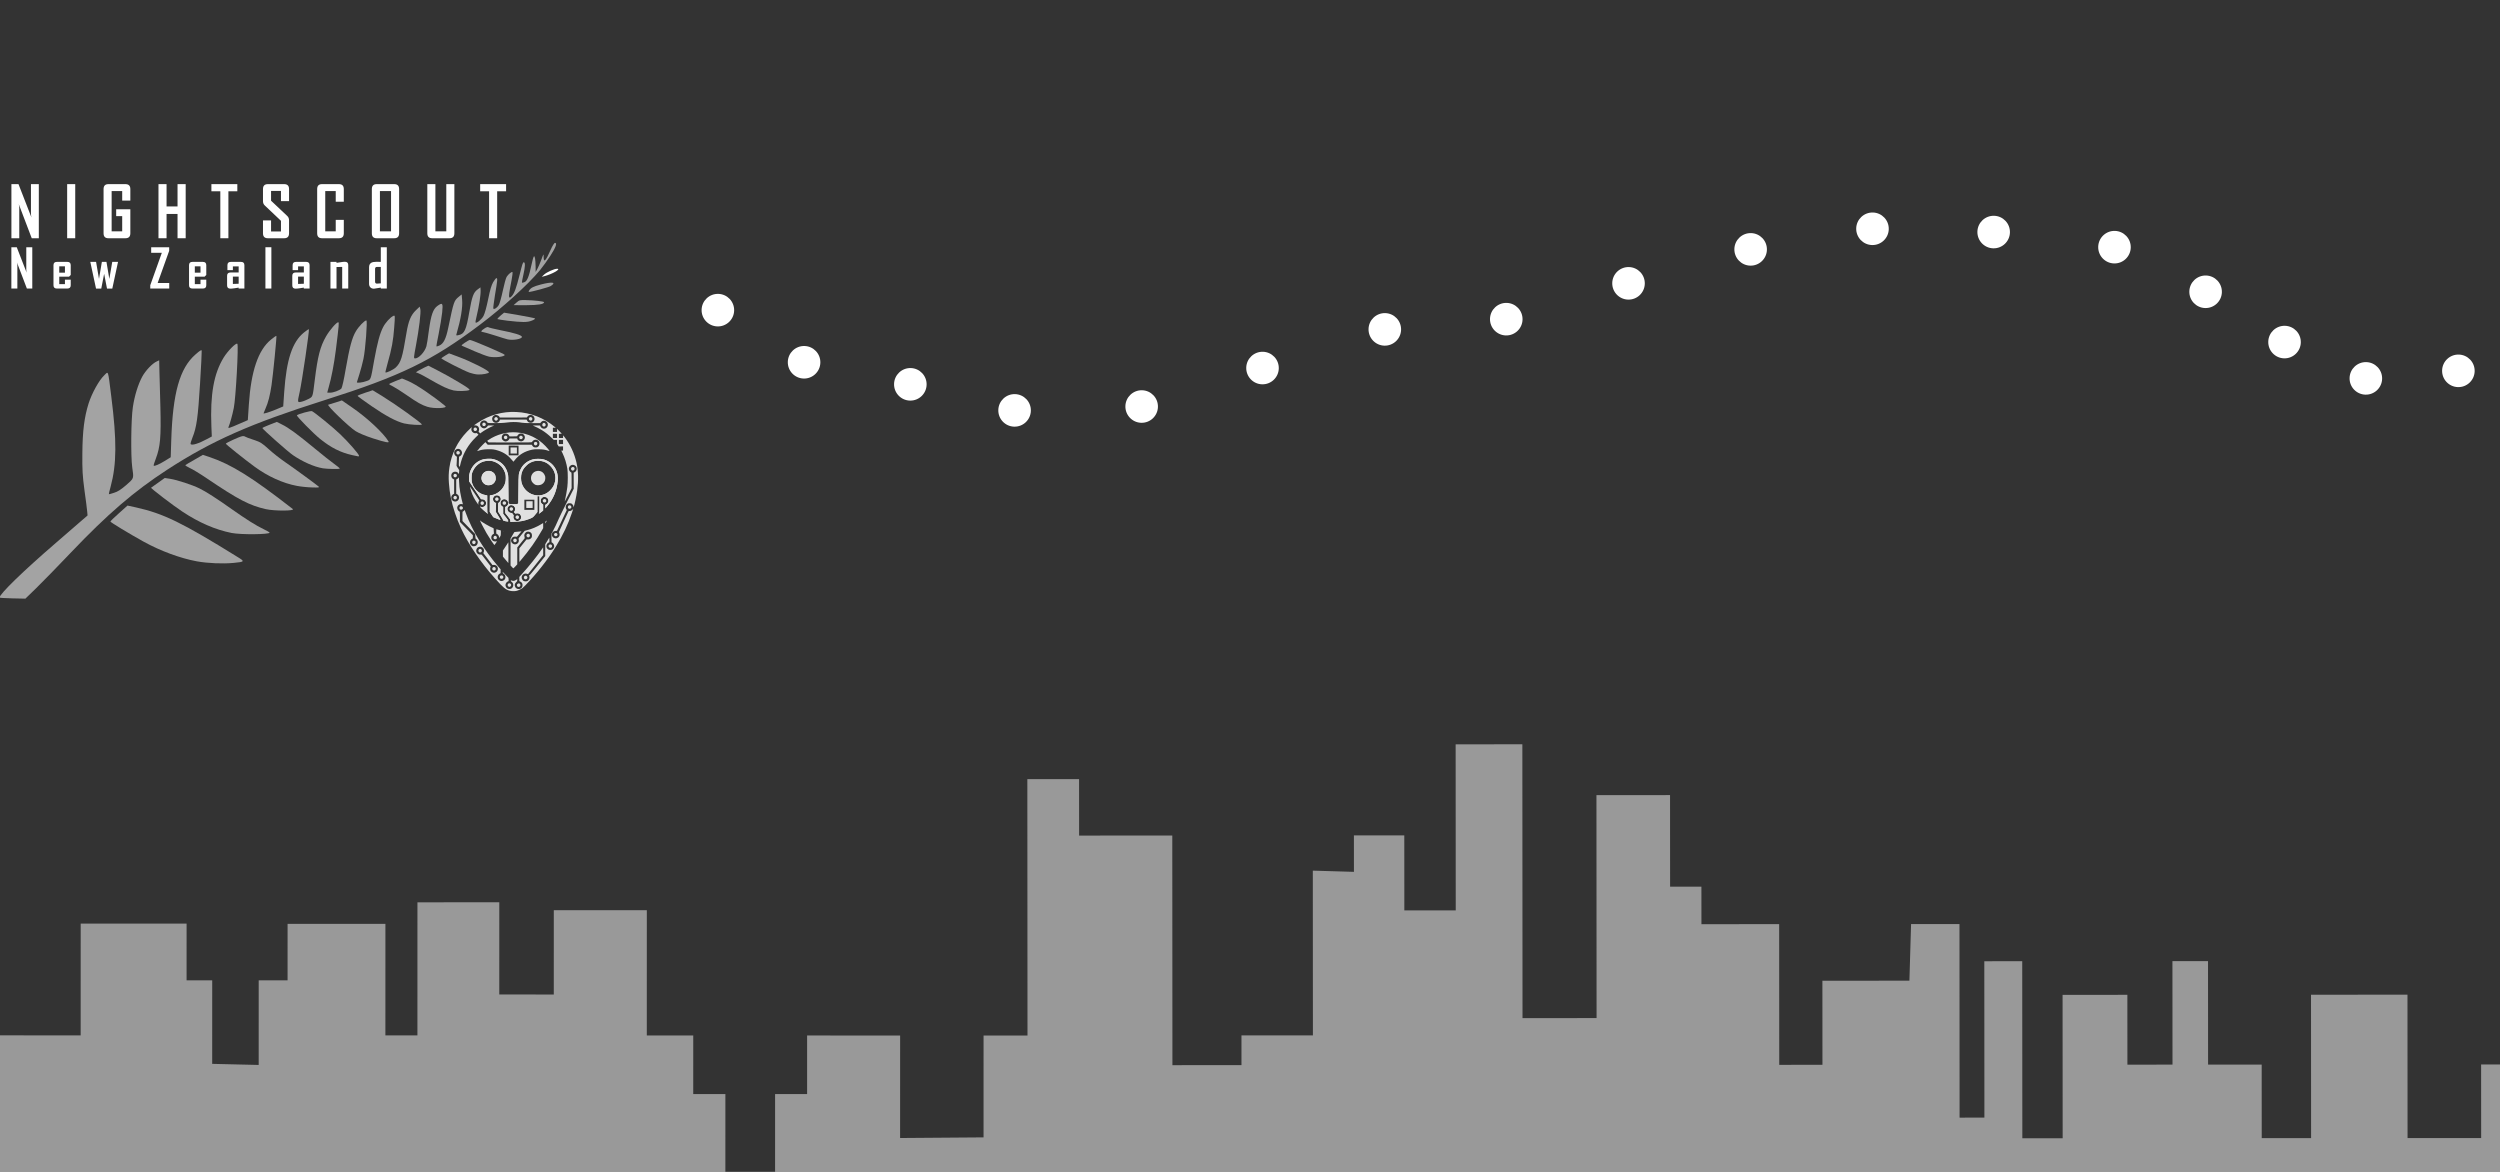 <?xml version="1.0" encoding="UTF-8" standalone="no"?>
<!DOCTYPE svg PUBLIC "-//W3C//DTD SVG 1.1//EN" "http://www.w3.org/Graphics/SVG/1.1/DTD/svg11.dtd">
<svg width="100%" height="100%" viewBox="0 0 1920 900" version="1.1" xmlns="http://www.w3.org/2000/svg" xmlns:xlink="http://www.w3.org/1999/xlink" xml:space="preserve" xmlns:serif="http://www.serif.com/" style="fill-rule:evenodd;clip-rule:evenodd;stroke-linejoin:round;stroke-miterlimit:2;">
    <rect x="0" y="0" width="1920" height="900" fill="#333333" stroke="none"/>
    <g transform="matrix(-1.823,0.001,-0.001,-1.695,1884.51,1774.04)">
        <path d="M600.557,577.789L619.063,577.803L619.097,531.655L654.251,531.383L654.217,577.83L693.4,577.86L693.419,551.308L706.902,551.319L706.929,513.527L727.872,513.545L727.845,551.337L741.391,551.349L741.372,577.897L760.938,577.912L760.897,634.67L800.084,634.703L800.112,596.497L823.079,596.515L823.048,638.299L857.528,638.302L857.572,577.986L871.066,577.996L871.029,628.541L912.243,628.575L912.261,602.969L924.423,602.979L924.451,564.649L944.038,565.156L944.01,602.996L954.808,603.005L954.789,628.704L999.403,628.741L999.44,578.095L1078.32,578.155L1078.28,638.506L1098.43,638.506L1098.43,617.878L1132.28,617.878L1132.28,342.492L181.473,342.492L-39.836,464.061L-122.389,464.061L-174.861,481.232L-174.861,530.983L-103.426,530.983L-103.426,550.648L-85.83,550.648L-85.83,530.983L-39.836,530.983L-39.836,564.323L-11.822,564.323L-11.822,530.983L19.186,530.983L19.186,595.959L59.823,595.959L59.823,530.983L80.623,530.983L80.623,564.323L103.204,564.323L103.204,611.214L118.193,611.214L118.193,564.323L137.191,564.323L137.191,595.959L164.483,595.959L164.483,530.983L181.473,530.983L181.473,611.214L197.448,611.214L197.448,540.356L207.906,540.356L207.906,628.071L228.29,628.071L229.007,602.421L265.662,602.421L265.662,564.323L283.868,564.323L283.868,628.071L316.609,628.071L316.609,645.074L329.803,645.074L329.803,686.57L360.807,686.57L360.807,585.551L392.009,585.551L392.009,709.629L420.112,709.629L420.112,634.381L441.768,634.381L441.768,668.374L462.993,668.374L462.993,651.872L480.316,652.43L480.316,577.789L510.416,577.789L510.416,564.323L539.51,564.323L539.51,668.374L578.767,668.374L578.767,693.952L600.557,693.952L600.557,577.789Z" style="fill:white;fill-opacity:0.5;"/>
    </g>
    <g transform="matrix(1,0,0,1,-3.01,-267.857)">
        <g transform="matrix(0.688,0.015,-0.02,0.63,-14.404,417.901)">
            <path d="M39,489.4C39,485 64.2,456.7 99.9,421.3L134.3,387L133.7,381.8C133.4,378.9 131.7,367.3 129.9,356C127.3,338.7 126.7,331.7 126.3,311.5C125.7,284.2 127.2,267.3 131.5,250.5C134.7,238.2 142.3,222 147.8,216C152.6,210.6 151.7,207.8 156.5,241.1C164.4,295.2 165,323.7 159,351.4C157.9,356.3 157.1,360.4 157.3,360.6C157.4,360.7 160,359.9 163,358.7C167.2,357.2 170.4,354.8 176.3,349C184.9,340.3 184.7,341.2 182.4,327C180.3,313.4 179.4,268.1 181,253.8C182.5,239.8 186,226 190.4,216.4C193.9,208.9 201.3,199.9 206.1,197.5L208.7,196.1L209.3,208.3C209.7,215 210.7,235 211.7,252.8C213.6,289.7 213,301.5 208.5,315.8C207,320.4 206,324.4 206.3,324.6C207.2,325.5 212.5,322.8 218.7,318.4L225,313.9L225,293.2C225,235.5 231.9,205.2 248.9,188.1C253.8,183.1 255.5,181.9 255.8,183.2C256,184.2 255.7,202.4 255.1,223.7C254,264.9 252.8,276.8 248.6,289.2C247.3,293.2 246.4,296.8 246.7,297.2C248,299.4 255.5,296.6 265.8,290.2L270.1,287.5L269.3,275.5C266.7,236.2 270.1,210.9 280.6,190.9C285,182.7 293.8,172.4 295.3,173.9C296.9,175.5 295.5,240.7 293.6,252.3C292.2,261.3 289.8,271.8 288.4,275.5C287.6,277.6 289.5,276.9 300.6,271.2L309.7,266.6L310.3,247.5C311.6,206.7 318.8,181 332.6,168C335.6,165.1 338.3,163 338.6,163.2C339.1,163.8 336.3,210.3 334.9,223.5C333.6,235.8 331.7,245.1 329,252.1C327.9,255.1 327,257.7 327,257.9C327,258.7 332.9,256.6 340.5,253L348.7,249L349.3,231.3C350.7,191.6 356.5,170.3 369.2,158.4C371.9,155.9 374.3,154 374.6,154.3C375.4,155.1 368.8,218 366.5,231.2C364.3,243.9 364.3,244 368.8,242.8C370.8,242.3 374.4,240.6 376.7,239.2C381.5,236.2 381.2,237.2 383,215.5C385.4,187 387.8,175.2 394,162.5C397.8,154.8 405.1,145 407.1,145C408.2,145 408,148 405.4,179C403.9,196 401.5,212.9 398.6,225.1L397.3,231L400.4,231C404,231 410.9,228 412.9,225.7C413.7,224.6 415.4,215.3 417.1,201.7C420.6,175 423,163.5 427.1,155.5C430,149.7 436.4,142 438.4,142C439.8,142 438.4,177.9 436.5,189C435.7,194.2 433.8,202.7 432.5,207.8C431.1,213 430,217.4 430,217.6C430,218.7 436.4,217.8 440.4,216C445.7,213.8 445.2,215.5 448.5,190.5C451.5,168.7 453.9,157.6 457.3,149.8C459.8,144.1 464.9,137.7 468.3,135.8C470.3,134.8 470.3,135 469.7,150.1C469.1,165.7 467.8,175.5 463.5,194.2C462.3,199.9 461.3,204.6 461.5,204.8C462.4,205.8 470.5,201.2 473,198.4C478.5,192.1 479.9,186.4 483.5,156.8C485.3,141.6 487.9,134.2 493.4,128.2L497.4,123.8L498.2,126.7C499.2,130.3 497.5,151.2 494.6,171.3C492.5,186.1 492.4,187 494.1,187C498.1,187 504.6,179 506.3,171.9C506.7,170.5 507.7,161.8 508.5,152.5C510.3,133.7 512.4,126.5 517.1,122.5C522.8,117.8 523.4,118.7 522.7,130.2C522.3,135.9 520.9,147.5 519.6,156C518.2,164.5 517.3,171.6 517.5,171.8C517.7,172 519.1,171.5 520.7,170.7C525.3,168.3 527.8,162.5 530,148.9C535.3,116.1 535.4,115.8 540.8,110.6L543.8,107.8L544.5,114.4C545.5,123.4 543.8,137.6 539.5,155.9C538.9,158 539.1,158.2 541.7,157.5C548.3,155.9 550.1,151.3 553,128.5C555.4,110.1 556.9,105.1 561.3,101.4L564.5,98.7L564.8,102.6C565.2,107.4 563.5,122.3 561.4,133.1C560.5,137.5 560,141.3 560.3,141.7C561.5,142.9 566.9,137.8 568.9,133.5C570.2,130.7 572,122.6 573.5,113C575.3,101.5 576.7,95.6 578.5,92C579.9,89.2 581.5,87 582,87C583.4,87 583.3,89.4 581,107.5C580,116.2 579.3,123.7 579.6,124.2C580.5,125.6 583.9,123.1 585.5,119.9C586.4,118.3 588.2,110.5 589.5,102.5C590.8,94.6 592.5,86.9 593.3,85.3C595.1,81.9 598.8,78.4 599.7,79.3C600,79.7 599.7,83.9 599,88.7C596.6,104.8 596.3,108.5 597,109.9C597.5,110.9 598.2,110.5 599.8,108.5C602.5,105 604.4,99 607.6,83C610.5,68.5 610.9,67 612,67C613.7,67 613.7,72.4 612,81.8C611,87.1 610.4,91.7 610.6,91.9C610.8,92.1 612.1,91.8 613.4,91.2C616.4,89.9 618.3,84.1 620.6,70C621.4,64.8 622.5,60.1 623,59.6C624.1,58.5 624.9,63.3 625.3,72L625.5,78.5L627.2,75C628.2,73.1 630,67.9 631.4,63.5C633.7,55.8 633.8,55.7 633.9,59.8C634.1,67.6 636.3,65.1 641.5,51C643.4,45.9 645.3,42.5 646.1,42.5C648.8,42.5 647.1,48.1 641.4,58.3C638.3,63.9 633.3,72 630.3,76.2C617.6,93.9 590,122.8 565.4,144.1C513.4,189.3 478.6,208.9 394.5,240.3C312.9,270.8 270.2,292.7 221.5,329.2C185.2,356.4 156.4,385 117.4,432.2C103.2,449.4 86.2,469.5 79.7,476.8L67.9,490L53.5,490C45.5,490 39,489.7 39,489.4Z" style="fill:white;fill-opacity:0.55;fill-rule:nonzero;"/>
        </g>
        <g transform="matrix(0.688,0.015,-0.02,0.63,-14.404,417.901)">
            <path d="M257.9,440C239.2,436.7 216.6,428.2 197.7,417.4C181.6,408.2 160,394.7 160,393.8C160,393.3 164.2,388.6 169.3,383.4L178.5,373.9L188,375.9C218.8,382.6 240.1,393.2 303.4,433.8C311.5,438.9 311.3,439.3 299.1,440.9C287,442.5 270.1,442.1 257.9,440Z" style="fill:white;fill-opacity:0.55;fill-rule:nonzero;"/>
        </g>
        <g transform="matrix(0.688,0.015,-0.02,0.63,-14.404,417.901)">
            <path d="M295.6,404.5C277.4,401 258.7,392.7 239.8,379.7C229.4,372.6 203.5,352.1 204.2,351.5C204.4,351.4 207.8,348.5 211.8,345.3L219.1,339.3L225.3,340.2C233.1,341.4 249.9,346.9 258.2,351.1C265.7,354.9 277.9,363 295.2,375.7C311.4,387.5 322.7,394.9 331.3,399.1C335,400.9 338,402.7 338,403.1C338,405.4 306.1,406.5 295.6,404.5Z" style="fill:white;fill-opacity:0.55;fill-rule:nonzero;"/>
        </g>
        <g transform="matrix(0.688,0.015,-0.02,0.63,-14.404,417.901)">
            <path d="M333,374.6C314.6,370.5 302,363.8 266.4,338.9C258.6,333.4 249.7,327.8 246.5,326.4C243.4,324.9 241.2,323.4 241.7,323C242.1,322.6 246.6,319.5 251.7,316.2L260.8,310.1L267.7,312.4C293,321 316.1,335.9 363,373.7C365.9,376.1 342.7,376.7 333,374.6Z" style="fill:white;fill-opacity:0.55;fill-rule:nonzero;"/>
        </g>
        <g transform="matrix(0.688,0.015,-0.02,0.63,-14.404,417.901)">
            <path d="M366.7,345.4C351.1,342.6 333.9,334.6 318.8,323.1C307.3,314.4 286,296.7 286,295.9C286,295 300.5,287.2 303.8,286.4C305,286 306.6,286.2 307.3,286.8C307.9,287.3 312.3,289 317,290.5C324.7,293.1 326.1,294 334,301.4C338.7,305.9 347.2,312.8 353,316.9C363.3,324.2 388.1,343 391,345.6C392.2,346.8 391,347 383.5,346.9C378.5,346.9 371,346.2 366.7,345.4Z" style="fill:white;fill-opacity:0.55;fill-rule:nonzero;"/>
        </g>
        <g transform="matrix(0.688,0.015,-0.02,0.63,-14.404,417.901)">
            <path d="M395,323.3C385.1,321.7 372.4,315.9 361.3,308.1C355.5,304 327.3,278.1 326.2,275.9C326.1,275.6 329.6,273.7 334,271.7L342.1,268L347.9,271C355.4,274.7 365.5,282.4 385.5,299.5C394.3,307 404.3,315.3 407.8,317.8C411.2,320.3 414,322.7 414,323.2C414,324 399.7,324.1 395,323.3Z" style="fill:white;fill-opacity:0.55;fill-rule:nonzero;"/>
        </g>
        <g transform="matrix(0.688,0.015,-0.02,0.63,-14.404,417.901)">
            <path d="M427.5,306.5C414.2,303.6 403.5,298 391,287.6C383.1,281 363.4,260.2 364.3,259.4C366,257.7 379.6,253.3 381,254C384.9,256.2 404.5,272.7 413,281.1C422.4,290.3 435,305.2 435,307.1C435,308.2 435.1,308.2 427.5,306.5Z" style="fill:white;fill-opacity:0.55;fill-rule:nonzero;"/>
        </g>
        <g transform="matrix(0.688,0.015,-0.02,0.63,-14.404,417.901)">
            <path d="M449.9,285.5C441.4,282.7 434.2,279.6 430.4,277.2C422.4,271.9 396.8,246.3 398.9,245.7C399.8,245.4 403.5,244.1 407.2,242.7L413.9,240.1L426.1,248.8C442.9,260.8 461.5,278.8 467.4,288.8C468.7,290.9 464.1,290.1 449.9,285.5Z" style="fill:white;fill-opacity:0.55;fill-rule:nonzero;"/>
        </g>
        <g transform="matrix(0.688,0.015,-0.02,0.63,-14.404,417.901)">
            <path d="M484.2,266.5C475.5,264.4 463.4,257.8 447,246.1C438.5,240 431.4,234.7 431.3,234.2C431.1,233.8 434.8,232 439.5,230.2L447.9,226.9L458.7,233.7C474.8,244 503.8,265.5 504,267.3C504,268.5 490,267.9 484.2,266.5Z" style="fill:white;fill-opacity:0.55;fill-rule:nonzero;"/>
        </g>
        <g transform="matrix(0.688,0.015,-0.02,0.63,-14.404,417.901)">
            <path d="M509.5,245.6C503.2,243.6 498.3,240.8 486.1,232C479.8,227.5 472.8,222.9 470.4,221.7C468,220.6 466,219.3 466,219C466,218.7 469.2,216.9 473.1,215.1L480.2,211.8L486.7,214.5C495.8,218.4 514.9,231.7 529.5,244.2C532.6,246.9 517.1,248 509.5,245.6Z" style="fill:white;fill-opacity:0.55;fill-rule:nonzero;"/>
        </g>
        <g transform="matrix(0.688,0.015,-0.02,0.63,-14.404,417.901)">
            <path d="M538.2,225C532.2,223.7 524.7,220.2 512.1,212.6C506.2,209 500,205.6 498.4,205L495.5,203.9L497.8,202.1C499.1,201.2 502.2,199.3 504.7,197.9L509.2,195.5L519.8,201.1C525.7,204.1 536.5,210.4 543.9,215C554.1,221.3 556.9,223.5 555.7,224.1C553.3,225.5 543,226 538.2,225Z" style="fill:white;fill-opacity:0.55;fill-rule:nonzero;"/>
        </g>
        <g transform="matrix(0.688,0.015,-0.02,0.63,-14.404,417.901)">
            <path d="M555.5,203C548.3,200.4 522.9,187 523.4,186.1C523.7,185.7 525.7,184.1 527.8,182.6L531.8,179.9L541.6,183.6C556.4,189.1 577,199.8 577,202C577,203.3 570.1,205 565,204.9C562.5,204.9 558.3,204 555.5,203Z" style="fill:white;fill-opacity:0.55;fill-rule:nonzero;"/>
        </g>
        <g transform="matrix(0.688,0.015,-0.02,0.63,-14.404,417.901)">
            <path d="M576.6,182.9C573.9,182.3 566.8,179.6 560.7,176.9C554.6,174.1 548.6,171.4 547.2,170.9C544.8,170 544.8,170 549.1,166.5C551.5,164.6 554,163 554.5,163C557,163 594,179.2 594,180.3C594,182.6 583.3,184.2 576.6,182.9Z" style="fill:white;fill-opacity:0.55;fill-rule:nonzero;"/>
        </g>
        <g transform="matrix(0.688,0.015,-0.02,0.63,-14.404,417.901)">
            <path d="M596.5,161.3C595.4,161.1 589,159.1 582.3,156.9C575.6,154.8 569.4,153 568.5,153C566.1,153 566.7,151.4 570.4,148.7C572.4,147.1 574.1,146.5 574.6,147C575.1,147.5 581.4,149 588.5,150.4C604.1,153.3 612.5,155.9 612.5,158C612.5,160.6 602.4,162.7 596.5,161.3Z" style="fill:white;fill-opacity:0.55;fill-rule:nonzero;"/>
        </g>
        <g transform="matrix(0.688,0.015,-0.02,0.63,-14.404,417.901)">
            <path d="M595.8,138.6C589.9,137.9 584.9,137.2 584.6,136.9C584.3,136.6 585.8,134.7 587.9,132.6L591.7,128.9L608.6,131.6C617.9,133.1 625.9,134.7 626.4,135.1C626.9,135.6 625.4,136.8 622.9,137.9C617.9,140.2 612.6,140.3 595.8,138.6Z" style="fill:white;fill-opacity:0.55;fill-rule:nonzero;"/>
        </g>
        <g transform="matrix(0.688,0.015,-0.02,0.63,-14.404,417.901)">
            <path d="M605.2,116.3C608.2,113.2 608.8,113 615.4,113C625.2,113 636,114.1 636,115.1C636,117.5 629.8,118.8 616.3,119.2L602.1,119.5L605.2,116.3Z" style="fill:white;fill-opacity:0.55;fill-rule:nonzero;"/>
        </g>
        <g transform="matrix(0.688,0.015,-0.02,0.63,-14.404,417.901)">
            <path d="M618.9,101.2C620.7,97.9 623.5,96.2 631.8,93.6C644.4,89.7 649.4,90.4 642.9,95.2C640.9,96.7 621.4,103 618.7,103C618.3,103 618.4,102.2 618.9,101.2Z" style="fill:white;fill-opacity:0.55;fill-rule:nonzero;"/>
        </g>
        <g transform="matrix(0.688,0.015,-0.02,0.63,-14.404,417.901)">
            <path d="M635,81.5C637.7,78.5 646.3,74 649.4,74C654.3,74 644,80.8 635,83.5L632.5,84.2L635,81.5Z" style="fill:white;fill-rule:nonzero;"/>
        </g>
        <g transform="matrix(0.203,0,0,0.203,-8.413,427.81)">
            <g transform="matrix(204.542,0,0,204.542,89.84,303.68)">
                <path d="M0.433,0L0.333,0L0.15,-0.481C0.155,-0.458 0.157,-0.439 0.157,-0.426L0.157,0L0.046,0L0.046,-0.764L0.146,-0.764L0.329,-0.293C0.324,-0.316 0.322,-0.335 0.322,-0.348L0.322,-0.764L0.433,-0.764L0.433,0Z" style="fill:white;fill-rule:nonzero;"/>
            </g>
            <g transform="matrix(204.542,0,0,204.542,250.418,303.68)">
                <path d="M0.359,-0.061C0.359,-0.02 0.338,0 0.296,0L0.103,0C0.061,0 0.04,-0.02 0.04,-0.061L0.04,-0.432C0.04,-0.473 0.061,-0.493 0.103,-0.493L0.296,-0.493C0.338,-0.493 0.359,-0.473 0.359,-0.432L0.359,-0.251L0.328,-0.22L0.147,-0.22L0.147,-0.082L0.252,-0.082L0.252,-0.164L0.359,-0.164L0.359,-0.061ZM0.252,-0.293L0.252,-0.411L0.147,-0.411L0.147,-0.293L0.252,-0.293Z" style="fill:white;fill-rule:nonzero;"/>
            </g>
            <g transform="matrix(204.542,0,0,204.542,394.816,303.68)">
                <path d="M0.528,-0.493L0.422,0.001L0.324,0.001L0.271,-0.272L0.218,0.001L0.121,0.001L0.015,-0.493L0.122,-0.493L0.176,-0.178L0.229,-0.493L0.314,-0.493L0.367,-0.178L0.421,-0.493L0.528,-0.493Z" style="fill:white;fill-rule:nonzero;"/>
            </g>
            <g transform="matrix(204.542,0,0,204.542,620.851,303.68)">
                <path d="M0.37,0L0.019,0L0.019,-0.061L0.233,-0.661L0.036,-0.661L0.036,-0.764L0.369,-0.764L0.369,-0.698L0.156,-0.103L0.37,-0.103L0.37,0Z" style="fill:white;fill-rule:nonzero;"/>
            </g>
            <g transform="matrix(204.542,0,0,204.542,763.252,303.68)">
                <path d="M0.359,-0.061C0.359,-0.02 0.338,0 0.296,0L0.103,0C0.061,0 0.04,-0.02 0.04,-0.061L0.04,-0.432C0.04,-0.473 0.061,-0.493 0.103,-0.493L0.296,-0.493C0.338,-0.493 0.359,-0.473 0.359,-0.432L0.359,-0.251L0.328,-0.22L0.147,-0.22L0.147,-0.082L0.252,-0.082L0.252,-0.164L0.359,-0.164L0.359,-0.061ZM0.252,-0.293L0.252,-0.411L0.147,-0.411L0.147,-0.293L0.252,-0.293Z" style="fill:white;fill-rule:nonzero;"/>
            </g>
            <g transform="matrix(204.542,0,0,204.542,907.65,303.68)">
                <path d="M0.358,0L0.251,0L0.251,-0.017C0.226,-0.013 0.2,-0.009 0.175,-0.005C0.142,0 0.116,0.002 0.099,0.002C0.058,0.002 0.038,-0.018 0.038,-0.058L0.038,-0.236C0.038,-0.277 0.059,-0.297 0.101,-0.297L0.252,-0.297L0.252,-0.41L0.145,-0.41L0.145,-0.34L0.044,-0.34L0.044,-0.432C0.044,-0.473 0.065,-0.493 0.107,-0.493L0.296,-0.493C0.337,-0.493 0.358,-0.473 0.358,-0.432L0.358,0ZM0.252,-0.089L0.252,-0.221L0.145,-0.221L0.145,-0.085L0.252,-0.089Z" style="fill:white;fill-rule:nonzero;"/>
            </g>
            <g transform="matrix(204.542,0,0,204.542,1051.65,303.68)">
                <rect x="0.043" y="-0.764" width="0.11" height="0.764" style="fill:white;fill-rule:nonzero;"/>
            </g>
            <g transform="matrix(204.542,0,0,204.542,1154.3,303.68)">
                <path d="M0.358,0L0.251,0L0.251,-0.017C0.226,-0.013 0.2,-0.009 0.175,-0.005C0.142,0 0.116,0.002 0.099,0.002C0.058,0.002 0.038,-0.018 0.038,-0.058L0.038,-0.236C0.038,-0.277 0.059,-0.297 0.101,-0.297L0.252,-0.297L0.252,-0.41L0.145,-0.41L0.145,-0.34L0.044,-0.34L0.044,-0.432C0.044,-0.473 0.065,-0.493 0.107,-0.493L0.296,-0.493C0.337,-0.493 0.358,-0.473 0.358,-0.432L0.358,0ZM0.252,-0.089L0.252,-0.221L0.145,-0.221L0.145,-0.085L0.252,-0.089Z" style="fill:white;fill-rule:nonzero;"/>
            </g>
            <g transform="matrix(204.542,0,0,204.542,1298.3,303.68)">
                <path d="M0.369,0L0.257,0L0.257,-0.4L0.152,-0.398L0.152,0L0.04,0L0.04,-0.493L0.152,-0.493L0.152,-0.475C0.178,-0.479 0.204,-0.483 0.229,-0.487C0.261,-0.493 0.288,-0.495 0.308,-0.495C0.349,-0.495 0.369,-0.475 0.369,-0.435L0.369,0Z" style="fill:white;fill-rule:nonzero;"/>
            </g>
            <g transform="matrix(204.542,0,0,204.542,1444.59,303.68)">
                <path d="M0.367,0L0.256,0L0.256,-0.017C0.18,-0.004 0.138,0.003 0.129,0.003C0.101,0.003 0.079,-0.005 0.063,-0.022C0.047,-0.038 0.039,-0.061 0.039,-0.089L0.039,-0.394C0.039,-0.434 0.053,-0.462 0.082,-0.478C0.103,-0.489 0.134,-0.495 0.177,-0.495C0.186,-0.495 0.2,-0.495 0.218,-0.494C0.236,-0.493 0.248,-0.493 0.256,-0.493L0.256,-0.764L0.367,-0.764L0.367,0ZM0.256,-0.096L0.256,-0.4L0.187,-0.4C0.162,-0.4 0.15,-0.388 0.15,-0.363L0.15,-0.127C0.15,-0.103 0.162,-0.091 0.185,-0.091C0.191,-0.091 0.214,-0.093 0.256,-0.096Z" style="fill:white;fill-rule:nonzero;"/>
            </g>
        </g>
        <g transform="matrix(0.219,0,0,0.219,9.27,450.829)">
            <g transform="matrix(248.395,0,0,248.395,0,0)">
                <path d="M0.433,0L0.333,0L0.15,-0.481C0.155,-0.458 0.157,-0.439 0.157,-0.426L0.157,0L0.046,0L0.046,-0.764L0.146,-0.764L0.329,-0.293C0.324,-0.316 0.322,-0.335 0.322,-0.348L0.322,-0.764L0.433,-0.764L0.433,0Z" style="fill:white;fill-rule:nonzero;"/>
            </g>
            <g transform="matrix(248.395,0,0,248.395,195.005,0)">
                <rect x="0.048" y="-0.764" width="0.114" height="0.764" style="fill:white;fill-rule:nonzero;"/>
            </g>
            <g transform="matrix(248.395,0,0,248.395,323.181,0)">
                <path d="M0.424,-0.07C0.424,-0.023 0.401,0 0.354,0L0.114,0C0.069,0 0.046,-0.023 0.046,-0.07L0.046,-0.694C0.046,-0.741 0.069,-0.764 0.115,-0.764L0.354,-0.764C0.401,-0.764 0.424,-0.741 0.424,-0.694L0.424,-0.531L0.309,-0.531L0.309,-0.666L0.16,-0.666L0.16,-0.098L0.309,-0.098L0.309,-0.312L0.224,-0.312L0.224,-0.409L0.424,-0.409L0.424,-0.07Z" style="fill:white;fill-rule:nonzero;"/>
            </g>
            <g transform="matrix(248.395,0,0,248.395,515.76,0)">
                <path d="M0.43,0L0.315,0L0.315,-0.343L0.16,-0.343L0.16,0L0.046,0L0.046,-0.764L0.16,-0.764L0.16,-0.449L0.315,-0.449L0.315,-0.764L0.43,-0.764L0.43,0Z" style="fill:white;fill-rule:nonzero;"/>
            </g>
            <g transform="matrix(248.395,0,0,248.395,709.795,0)">
                <path d="M0.378,-0.663L0.252,-0.663L0.252,0L0.138,0L0.138,-0.663L0.012,-0.663L0.012,-0.764L0.378,-0.764L0.378,-0.663Z" style="fill:white;fill-rule:nonzero;"/>
            </g>
            <g transform="matrix(248.395,0,0,248.395,882.726,0)">
                <path d="M0.412,-0.07C0.412,-0.023 0.389,0 0.343,0L0.113,0C0.067,0 0.044,-0.023 0.044,-0.07L0.044,-0.252L0.158,-0.252L0.158,-0.096L0.298,-0.096L0.298,-0.246L0.069,-0.463C0.052,-0.479 0.044,-0.499 0.044,-0.524L0.044,-0.694C0.044,-0.741 0.067,-0.764 0.113,-0.764L0.343,-0.764C0.389,-0.764 0.412,-0.741 0.412,-0.695L0.412,-0.524L0.298,-0.524L0.298,-0.668L0.158,-0.668L0.158,-0.53L0.387,-0.314C0.404,-0.298 0.412,-0.278 0.412,-0.252L0.412,-0.07Z" style="fill:white;fill-rule:nonzero;"/>
            </g>
            <g transform="matrix(248.395,0,0,248.395,1072.27,0)">
                <path d="M0.422,-0.07C0.422,-0.023 0.399,0 0.352,0L0.114,0C0.069,0 0.046,-0.023 0.046,-0.07L0.046,-0.694C0.046,-0.741 0.069,-0.764 0.114,-0.764L0.352,-0.764C0.399,-0.764 0.422,-0.741 0.422,-0.694L0.422,-0.515L0.308,-0.515L0.308,-0.666L0.16,-0.666L0.16,-0.098L0.308,-0.098L0.308,-0.259L0.422,-0.259L0.422,-0.07Z" style="fill:white;fill-rule:nonzero;"/>
            </g>
            <g transform="matrix(248.395,0,0,248.395,1264,0)">
                <path d="M0.431,-0.07C0.431,-0.023 0.408,0 0.362,0L0.114,0C0.069,0 0.046,-0.023 0.046,-0.07L0.046,-0.694C0.046,-0.741 0.069,-0.764 0.114,-0.764L0.362,-0.764C0.408,-0.764 0.431,-0.741 0.431,-0.694L0.431,-0.07ZM0.317,-0.098L0.317,-0.666L0.16,-0.666L0.16,-0.098L0.317,-0.098Z" style="fill:white;fill-rule:nonzero;"/>
            </g>
            <g transform="matrix(248.395,0,0,248.395,1458.52,0)">
                <path d="M0.428,-0.07C0.428,-0.023 0.405,0 0.358,0L0.115,0C0.069,0 0.046,-0.023 0.046,-0.07L0.046,-0.764L0.16,-0.764L0.16,-0.098L0.314,-0.098L0.314,-0.764L0.428,-0.764L0.428,-0.07Z" style="fill:white;fill-rule:nonzero;"/>
            </g>
            <g transform="matrix(248.395,0,0,248.395,1652.31,0)">
                <path d="M0.378,-0.663L0.252,-0.663L0.252,0L0.138,0L0.138,-0.663L0.012,-0.663L0.012,-0.764L0.378,-0.764L0.378,-0.663Z" style="fill:white;fill-rule:nonzero;"/>
            </g>
        </g>
        <g transform="matrix(3.514,0.095,-0.095,3.514,-307.49,-444.97)">
            <circle cx="317.78" cy="283.955" r="3.556" style="fill:white;"/>
        </g>
        <g transform="matrix(3.514,0.095,-0.095,3.514,-387.554,-464.986)">
            <circle cx="317.78" cy="283.955" r="3.556" style="fill:white;"/>
        </g>
        <g transform="matrix(3.514,0.095,-0.095,3.514,-469.158,-481.923)">
            <circle cx="317.78" cy="283.955" r="3.556" style="fill:white;"/>
        </g>
        <g transform="matrix(3.514,0.095,-0.095,3.514,-535.365,-521.955)">
            <circle cx="317.78" cy="283.955" r="3.556" style="fill:white;"/>
        </g>
        <g transform="matrix(3.514,0.095,-0.095,3.514,-302.938,-450.454)">
            <circle cx="344.257" cy="283.955" r="3.556" style="fill:white;"/>
        </g>
        <g transform="matrix(3.514,0.095,-0.095,3.514,-303.476,-471.388)">
            <circle cx="370.737" cy="280.786" r="3.556" style="fill:white;"/>
        </g>
        <g transform="matrix(3.514,0.095,-0.095,3.514,-303.476,-471.388)">
            <circle cx="397.218" cy="271.621" r="3.556" style="fill:white;"/>
        </g>
        <g transform="matrix(3.514,0.095,-0.095,3.514,-303.476,-471.388)">
            <circle cx="423.684" cy="268.673" r="3.556" style="fill:white;"/>
        </g>
        <g transform="matrix(3.514,0.095,-0.095,3.514,-303.476,-471.388)">
            <circle cx="450.172" cy="260.125" r="3.556" style="fill:white;"/>
        </g>
        <g transform="matrix(3.514,0.095,-0.095,3.514,-303.476,-471.388)">
            <circle cx="476.641" cy="251.987" r="3.556" style="fill:white;"/>
        </g>
        <g transform="matrix(3.514,0.095,-0.095,3.514,-303.476,-471.388)">
            <circle cx="503.13" cy="246.77" r="3.556" style="fill:white;"/>
        </g>
        <g transform="matrix(3.514,0.095,-0.095,3.514,-303.476,-471.388)">
            <circle cx="529.614" cy="246.77" r="3.556" style="fill:white;"/>
        </g>
        <g transform="matrix(3.514,0.095,-0.095,3.514,-303.476,-471.388)">
            <circle cx="556.088" cy="249.358" r="3.556" style="fill:white;"/>
        </g>
        <g transform="matrix(3.514,0.095,-0.095,3.514,-233.49,-437.132)">
            <circle cx="556.088" cy="249.358" r="3.556" style="fill:white;"/>
        </g>
        <g transform="matrix(3.514,0.095,-0.095,3.514,-172.87,-398.504)">
            <circle cx="556.088" cy="249.358" r="3.556" style="fill:white;"/>
        </g>
        <g transform="matrix(3.514,0.095,-0.095,3.514,-110.42,-370.617)">
            <circle cx="556.088" cy="249.358" r="3.556" style="fill:white;"/>
        </g>
        <g transform="matrix(3.514,0.095,-0.095,3.514,-39.356,-376.411)">
            <circle cx="556.088" cy="249.358" r="3.556" style="fill:white;"/>
        </g>
        <g transform="matrix(0.297,2.36745e-18,4.7349e-18,0.299,335.735,581.946)">
            <g id="layer101" transform="matrix(0.598,0,0,0.598,-24.304,-8.546)">
                <path d="M269.9,340.6C256.4,335.4 248,322.3 249.3,308.4C251.6,283.9 279.8,271.7 299.4,286.7C306.8,292.4 310.3,299.3 310.8,309.6C311.2,316.7 310.9,318.5 308.8,323.2C305.5,330.4 301.3,335 294.8,338.5C290.5,340.9 288.1,341.4 281.5,341.7C276.4,341.9 272.2,341.5 269.9,340.6Z" style="fill:rgb(224,224,224);fill-rule:nonzero;"/>
                <path d="M269.9,340.6C256.4,335.4 248,322.3 249.3,308.4C251.6,283.9 279.8,271.7 299.4,286.7C306.8,292.4 310.3,299.3 310.8,309.6C311.2,316.7 310.9,318.5 308.8,323.2C305.5,330.4 301.3,335 294.8,338.5C290.5,340.9 288.1,341.4 281.5,341.7C276.4,341.9 272.2,341.5 269.9,340.6Z" style="fill:rgb(224,224,224);fill-rule:nonzero;"/>
                <path d="M483.2,340.4C477.1,338.1 468.7,330.1 465.9,323.8C462.4,315.9 462.6,305.4 466.3,297.8C471.4,287.3 480.9,281 492.5,280.2C505.7,279.4 516.2,285.6 522.2,297.7C525,303.4 525.4,305.3 525.3,311.4C525.2,323.4 519,333.4 508.6,338.7C502.2,342 489.9,342.8 483.2,340.4Z" style="fill:rgb(224,224,224);fill-rule:nonzero;"/>
            </g>
            <g id="layer102" transform="matrix(0.598,0,0,0.598,-24.304,-8.546)">
                <path d="M371.3,795C353.6,790.3 344,782.5 308,742.5C246.4,674.3 192.9,595.8 160.8,526.8C140.5,482.9 125.2,437.4 116.6,395C112.7,375.5 110.2,356.4 108.4,332.5C106.6,308.8 107.3,287.3 110.6,265.7C119.3,207.1 145.2,154.7 186.5,112.1C192,106.4 199,99.6 202.1,96.9L207.8,92L206.3,96.2C203.8,103.5 206.4,111.3 212.8,115.4C217.4,118.4 221.6,119.3 225.6,118.1C228.5,117.3 229.1,117.5 232.5,121L236.2,124.8L224,136.6C192.7,167 171.4,202.7 160.1,243.5C158.4,249.6 156.8,256.4 156.4,258.8C156,261.1 155.4,263 155.1,263C154.7,263 153.6,261.6 152.6,260C151,257.2 150.9,255.2 151.6,238L152.3,219.1L155,218C158.5,216.5 162.6,212.3 163.9,208.7C168.8,195.9 156.9,182.5 143.7,186.1C138.4,187.5 132.3,193.6 131.4,198.5C130.1,205.8 133.4,213.6 139.6,217.2L143.1,219.3L142.5,237.9C142.1,248.1 141.7,257.1 141.4,257.8C141.2,258.5 143.7,263.2 147.1,268.1L153.1,277.1L152.4,286.1C151.7,295.1 151.7,295.1 150.2,292C145.1,281.5 128,280.8 121.5,290.7C115.9,299.2 118.9,311.3 127.5,315.4L131,317.1L131,378.8L128,380C121.2,382.8 117,391.7 119,399C122.8,413.1 140.5,416.5 149.3,404.9C153.3,399.5 153.3,390.6 149.2,385.1C148.2,383.7 145.7,381.6 143.7,380.5L140,378.5L140,317L142.3,316.1C144.9,315.1 148,312.4 150.1,309.3C151.6,307.2 151.7,308.3 152.3,323.8C153.1,343.2 154.1,352.7 157.6,373.8C159.8,387.2 166.6,417.2 168.6,422.3C169.2,423.9 168.9,424 166.4,423.3C156.5,420.6 146.9,426.3 144.6,436.2C143.6,440.7 145.9,447.9 149.7,451.6C151.5,453.5 153.7,455 154.5,455C155.8,455 156,458.4 156,477.2L156,499.4L172.3,515.9C181.2,525 193.8,537.9 200.3,544.5L212,556.5L212,563.6C212,570.6 211.9,570.8 209,572C202,574.9 197.9,584 200,591.7C201.4,596.5 207.2,602.5 211.5,603.6C215.6,604.6 223,603.4 225.9,601.3C235.5,594.2 235.6,579.8 226.1,573C223.4,571.2 223.2,570.5 222.6,561.3L221.9,551.5L167.1,495.5L167,475.3C167,458.1 167.2,455 168.5,455C169.3,455 171.5,453.5 173.3,451.6L176.7,448.2L181.5,461.3C207.6,534.1 259.4,618.8 322.7,692.2L332,703L332,719.5L328.3,721.5C318.2,726.9 316.2,740.4 324.4,748.6C330.8,755 340.4,755.1 347.5,748.9C351.6,745.3 353.4,740.3 352.7,734.3C352.1,729.1 349.8,725.5 344.9,722.2C342.6,720.6 341.5,719 341.2,717C341,715.3 341,714 341.2,714C341.4,714 347,719.8 353.7,726.8L365.8,739.6L366.5,746.7C367.2,753.6 367.1,753.8 364.8,754.5C358.2,756.6 353,763.7 353,770.6C353,775.9 356.3,782.1 360.7,785C365.3,788.1 373.8,788.4 378.5,785.6C388.9,779.5 389.5,763.2 379.6,756.8C377.2,755.2 376,753.7 376,752.1C376,750.3 376.4,749.9 377.8,750.5C386.1,754 391.6,753.5 399,748.5L404,745.1L404,749.7C404,753.9 403.6,754.7 399.9,757.8C392.7,763.9 391.2,771.2 395.3,779.1C399.6,787.3 409.6,790.3 418,786C423.6,783.2 426.3,778.8 426.7,772.1C427.2,764.5 424.3,759.4 417.8,756.1L413,753.8L413,735.5L423.6,724C453.6,691.5 489.7,646.7 512.2,613.9L516,608.5L516,642.3L505.8,654.9C494.6,668.8 450.7,723.4 450.5,723.7C450.4,723.9 448.5,723.3 446.2,722.4C435.4,718.1 422.9,726.6 423,738.2C423.1,743 426.3,749.4 430,752C434.5,755.2 442.4,755.8 447.4,753.5C455.3,749.7 459.1,739.9 455.7,731.8C454.3,728.5 454.3,728.3 456,728.7C457.3,729.1 464.3,721.1 485.1,695.3C500.1,676.7 515.2,658 518.7,653.8L525,646.1L525,595.3L530.2,586.9C533,582.3 536.9,575.9 538.8,572.8C540.7,569.6 542.4,567 542.6,567C542.8,567 543,571.4 543,576.8L543,586.6L539.2,588.3C537,589.3 534.4,591.6 532.7,594.2C525.4,605.5 533.1,620 546.4,620C555.7,620 562.2,614.4 563.6,605.4C564.4,599.6 561,592.5 555.8,589.1L552.2,586.8L552,568.4L551.9,550.1L557.1,540.9C563.9,528.8 576.4,502.9 583.4,486C586.6,478.6 602.4,446.5 618.6,414.7L648.2,357L648,322.5L647.9,288.1L651.9,286.1C663,280.4 664.2,264.2 654.1,257.4C646.9,252.7 639.3,253 633.3,258.3C627.2,263.6 625.5,270.5 628.5,277.5C630,281.3 635.6,287 637.7,287C638.7,287 639,294 639,320.7L639,354.4L628.6,375C616.2,399.4 609,412.8 609,411.7C609,411.2 609.9,407.4 611,403.2C613.7,392.3 618.6,364.9 620.6,349C623.1,329.5 623.1,287.6 620.7,272C617,248.2 609.6,224.5 599.6,203.8L594.3,193L602,193L602,174.9L592.8,175.2L583.5,175.5L579.8,170.2C576.1,165 576,164.7 576,156L576,147L561.8,147L550.9,136.6C538.6,124.8 525,114.2 511.1,105.6C501.1,99.4 483.4,90.4 475.8,87.5C473.1,86.5 471,85.6 471,85.4C471,85.2 478.1,85 486.8,85L502.5,85L504.1,88.9C505,91 507.3,93.9 509.3,95.4C520.5,104 536.1,96.3 536.3,82.1C536.4,70.5 524.9,62.2 513.6,66C511.7,66.6 508.5,68.9 506.7,71.1L503.3,75L468.4,75C442.4,75 431.4,74.6 425.3,73.5C408.1,70.5 390.9,69.6 373.2,71C364,71.6 352.9,72.8 348.5,73.6C338.8,75.3 276,75.6 276,74C276,73.5 274.4,71.3 272.5,69.1C262,57.5 242.9,65.5 243,81.5C243.1,88.4 250.4,96.1 258.1,97.5C264.4,98.7 272,94.2 276.5,86.6C277.4,85.1 279.2,85 291,85.2L304.5,85.5L299.5,87.4C285.4,92.7 258.6,107.7 247.7,116.3L243.9,119.3L240,115.5C236.2,111.7 236.1,111.7 237.7,108.7C239.9,104.3 239.1,95.4 236,91.3C232.9,87.1 227.6,84.6 221.8,84.7C219.1,84.7 217,84.6 217,84.4C217,84.2 223.8,79.6 232,74.1C282.8,40.4 339.5,24.5 399,27.2C461.8,30 520,52.6 567.5,92.4L570.5,94.9L564.3,95L558,95L558,113L576,113L576,106.3L576.1,99.5L596.5,120.5L590.2,120.8L584,121.1L584,139L601.9,139L602.2,133.2L602.5,127.5L608.4,135C633,166.4 651.3,205.7 660.4,246.1C668.2,281.2 669.1,320.9 662.9,366C659.8,388 651.7,426.1 648.1,435.1C647.2,437.4 647.1,437.3 647.1,434.2C647,430.1 645.1,426.3 641.1,422.5C638.4,420 637,419.5 631.5,419.2C625.8,418.8 624.5,419.1 621.1,421.3C613.3,426.5 611.1,436.7 616.1,444.9L618.1,448.2L612.4,460.3C609.2,467 603.7,478.8 600,486.5C596.3,494.2 589.4,508.9 584.5,519.3L575.7,538L570.8,538C560.9,538 553.6,544.8 553.6,554C553.6,568.4 571.5,575.4 582.4,565.2C583.9,563.7 585.6,561.4 586.1,560.1C587.7,556.2 587.4,549.3 585.6,546.6C584.7,545.2 584,543.6 584,543C584,542.4 592.1,524.7 602.1,503.7C612.1,482.7 621.6,462.5 623.2,458.8C625.9,452.8 626.5,452.1 628.6,452.6C632.1,453.5 638.1,451.1 642.2,447.2L646,443.6L640.1,461.1C623.8,509.7 601.5,556 570.5,606C536.2,661.1 486.5,723.9 438.8,772.1C427.1,784 425.7,785.1 415.9,789.8C410.2,792.6 402.8,795.4 399.6,795.9C390.8,797.5 379.4,797.1 371.3,795ZM312.9,714.7C317.5,711.7 320.2,706.4 320.2,700.5C320.2,690.5 312.5,683.5 302.2,684.2L296.6,684.5L288,673.4C283.3,667.2 274.5,655.7 268.3,647.7L257.1,633.1L258.7,630C260.6,626.1 260.6,619 258.6,615.3C252.9,604.3 237.8,602.7 229.9,612.3C228.9,613.5 227.6,616.4 227,618.8C224,630.6 235,642.1 246.9,639.5C249.7,638.9 250.4,639.7 269.4,664.4L289.1,689.9L287.6,695.2C284.9,704.4 287.9,711.6 296.1,715.8C301.6,718.7 307.4,718.3 312.9,714.7ZM602,165L602,147L584,147L584,165L602,165ZM576,139L576,121L558,121L558,139L576,139ZM319.6,72.1C323.7,70.2 327.1,66.4 328.4,62.3L329.1,60L444.7,60L446.6,64.1C449.3,70.2 454.8,73.5 462,73.5C468.5,73.4 471.5,71.9 475.6,66.5C479.4,61.5 479.9,54.9 476.8,49C471.1,37.9 455.2,36.8 448.1,47.1L445.5,50.9L386.9,51L328.3,51L327.2,48.6C324.2,41.9 312.1,37.8 305.4,41.3C297.5,45.4 293.8,53 295.9,61C298.7,71.6 309.5,76.7 319.6,72.1Z" style="fill:rgb(224,224,224);fill-rule:nonzero;"/>
                <path d="M300.3,707.5C297,706.1 296,704.3 296,700.1C296,696.7 299.7,693 303.2,693C311.6,693 314.1,705 306.2,707.8C304.2,708.5 302.5,708.4 300.3,707.5Z" style="fill:rgb(224,224,224);fill-rule:nonzero;"/>
                <path d="M241,630.3C235.4,628.2 234,620.7 238.6,617.1C242.1,614.3 245.5,614.5 248.5,617.5C252.5,621.4 251.7,627.1 246.9,629.5C243.9,631.1 243.4,631.2 241,630.3Z" style="fill:rgb(224,224,224);fill-rule:nonzero;"/>
                <path d="M309.5,64C304,61.8 302.9,55.2 307.4,51.3C310.9,48.3 314.5,48.4 317.5,51.5C321.5,55.4 320.7,61.1 315.9,63.5C312.8,65.2 312.3,65.2 309.5,64Z" style="fill:rgb(224,224,224);fill-rule:nonzero;"/>
                <path d="M457.2,62.5C454.9,60.6 454,59 454,56.9C454,53.4 457.9,49 460.9,49C466.7,49 471,54.3 469.1,59.1C467,64.8 461.7,66.3 457.2,62.5Z" style="fill:rgb(224,224,224);fill-rule:nonzero;"/>
                <path d="M367.3,778C361.8,775.8 360.6,767.8 365.3,764.5C372.6,759.4 381.8,768.7 375.8,775.3C373.1,778.3 370.3,779.2 367.3,778Z" style="fill:rgb(224,224,224);fill-rule:nonzero;"/>
                <path d="M406.3,777.8C405.1,777.2 403.6,775.4 402.9,773.7C401.3,770 403.1,766.2 407.4,764.2C414.8,760.6 421.5,770.6 415.5,776.5C413,779.1 409.9,779.6 406.3,777.8Z" style="fill:rgb(224,224,224);fill-rule:nonzero;"/>
                <path d="M435,744C430.6,739.6 431.9,733.1 437.7,730.9C441,729.7 443.4,730.5 446,733.7C448.7,737.1 448.5,740.6 445.5,743.5C442.5,746.6 437.8,746.8 435,744Z" style="fill:rgb(224,224,224);fill-rule:nonzero;"/>
                <path d="M331.3,742.5C328.4,740.5 327.6,736.6 329.4,733.1C331.1,729.9 332.8,729 337,729C340.3,729 344,733 344,736.5C344,737.7 343.1,739.9 341.9,741.4C339.5,744.4 334.8,744.9 331.3,742.5Z" style="fill:rgb(224,224,224);fill-rule:nonzero;"/>
                <path d="M380.6,692.8L375,686.5L375,571.1L382.6,557.8C386.8,550.5 390.6,544 391.1,543.4C391.6,542.8 397.2,542 403.8,541.7C410.2,541.3 417.1,540.7 419,540.3L422.5,539.7L417.5,545.6C414.7,548.9 410.3,554.4 407.5,557.7C404,562.1 402.1,563.7 401,563.2C400.2,562.8 397,562.5 393.9,562.5C385,562.5 378.9,567.8 377.4,576.7C376.5,582.3 378.4,587.2 383,591.4C394.3,601.6 412.1,593.1 410.8,578.1C410.5,575.6 410,572.8 409.6,571.9C409.1,570.7 412.7,565.8 422.5,553.9L436.2,537.6L446.8,534.9C467.6,529.6 488.2,520.9 506.8,509.7L516,504.2L516,526.1L511.3,534.3C484.6,581.2 456.9,620.1 415.3,668.9L413.1,671.5L413,642.2L413,612.9L444.2,574.5L449.5,574.8C455.9,575.2 461.7,572.6 465.2,567.8C467,565.2 467.5,563.2 467.5,558C467.5,550.3 465.1,546.1 459,543C445.2,536 430.3,549.2 435.4,563.9C436.2,566.4 436.6,568.8 436.3,569.4C435.9,570 428.5,579.1 419.8,589.8L404,609.2L404,681.6L396.3,690C392.1,694.7 388.1,698.6 387.4,698.8C386.8,699 383.7,696.3 380.6,692.8Z" style="fill:rgb(224,224,224);fill-rule:nonzero;"/>
                <path d="M353.8,662.4L342,648.5L342,622.2L353.8,604.5L365.5,586.9L365.8,609.5C365.9,622 365.9,642.1 365.8,654.2L365.5,676.2L353.8,662.4Z" style="fill:rgb(224,224,224);fill-rule:nonzero;"/>
                <path d="M541.5,608.5C536.4,603.5 539.9,596 547.2,596C553,596 556.3,601.6 553.6,606.8C551.1,611.7 545.4,612.5 541.5,608.5Z" style="fill:rgb(224,224,224);fill-rule:nonzero;"/>
                <path d="M291.7,580.3C284.9,569.9 275.6,555.2 271,547.5C260.6,530 241.5,493 242.9,493C243.4,493 244.2,493.5 244.6,494.1C247.1,498.2 286.4,520.8 298.3,525.1C301.9,526.4 302,526.5 302,531.5C302,534.2 302.3,539.5 302.6,543.1L303.3,549.7L299.7,551.9C294.5,555.1 291.6,560.3 291.6,566.6C291.6,578.2 302.4,585.8 314.3,582.7C317,582 316.9,582.2 311.4,590.5C308.3,595.2 305.3,599 304.9,599C304.5,599 298.5,590.6 291.7,580.3Z" style="fill:rgb(224,224,224);fill-rule:nonzero;"/>
                <path d="M211.6,592.9C207,589.3 208.8,581 214.5,579.6C217.4,578.9 222.4,581.1 223.4,583.5C224.6,586.8 223.9,590.1 221.5,592.5C218.5,595.5 215.1,595.7 211.6,592.9Z" style="fill:rgb(224,224,224);fill-rule:nonzero;"/>
                <path d="M390.2,585.4C383.4,580.7 386.7,571 395.1,571C397.9,571 402,575.4 402,578.4C402,582.2 401,583.9 397.9,585.5C394.3,587.4 393,587.4 390.2,585.4Z" style="fill:rgb(224,224,224);fill-rule:nonzero;"/>
                <path d="M303.2,572C298.4,567.5 302,559 308.6,559C314.9,559 318.4,567.6 314,572C311.4,574.6 306,574.6 303.2,572Z" style="fill:rgb(224,224,224);fill-rule:nonzero;"/>
                <path d="M325.5,568.1C325.8,567.5 325.5,565.1 324.9,562.6C323.7,557.7 319.4,552.5 315.4,551C313.1,550.1 313,549.7 313,540.5C313,535.3 313.3,531 313.6,531C313.9,531 316.5,531.7 319.3,532.4C322.2,533.2 326.4,534.4 328.8,535L333,536.1L333,546.6C333,557 332.9,557.3 329.4,563.1C327.4,566.3 325.5,569 325.3,569C325.1,569 325.1,568.6 325.5,568.1Z" style="fill:rgb(224,224,224);fill-rule:nonzero;"/>
                <path d="M447.2,564.4C442.3,561 442.4,554.7 447.4,551.4C454.9,546.6 462.9,557.2 456.5,563.5C453.7,566.4 450.4,566.7 447.2,564.4Z" style="fill:rgb(224,224,224);fill-rule:nonzero;"/>
                <path d="M565.6,558.9C560.4,554.8 563.6,547 570.5,547C577.4,547 580.6,554.8 575.4,558.9C573.9,560.1 571.7,561 570.5,561C569.3,561 567.1,560.1 565.6,558.9Z" style="fill:rgb(224,224,224);fill-rule:nonzero;"/>
                <path d="M342.5,539C342.8,538.5 343.3,538 343.6,538C343.9,538 343.8,538.5 343.5,539C343.2,539.6 342.7,540 342.4,540C342.1,540 342.2,539.6 342.5,539Z" style="fill:rgb(224,224,224);fill-rule:nonzero;"/>
                <path d="M525.2,502C525.1,498.7 525.7,497.6 528.3,495.6C530,494.2 531.6,493.3 531.8,493.5C532.2,493.8 526.2,506 525.6,506C525.4,506 525.2,504.2 525.2,502Z" style="fill:rgb(224,224,224);fill-rule:nonzero;"/>
                <path d="M374,494.1C374,489 373.8,488.7 363,475L352,461.2L352,435.2L354.9,434C358.5,432.6 362.5,428.4 363.9,424.7C370.3,407.8 349.1,393.7 336.4,406.4C328.5,414.3 330,427.6 339.5,433.1L343,435.2L343,464.7L354,478.6C361.9,488.6 365,493.3 365,495.3C365,498.5 364.8,498.6 352.5,496.2C344.3,494.6 343.5,494.3 343.1,492C343,490.6 337.9,481.7 331.8,472L320.8,454.5L321,437.2C321,427.7 321.3,419.4 321.6,418.7C321.9,418 323.5,416.6 325.3,415.5C329,413.2 333,405.9 333,401.5C332.9,397 329.6,390.6 325.9,387.9C320.9,384.4 311.7,384 307,387.2C301.6,390.9 299,395.5 299,401.4C299,408.9 302.9,414.7 309.4,417.2L312.3,418.3L311.6,437.3L311,456.2L321.6,473.2C327.4,482.5 332,490.4 331.6,490.7C330.9,491.4 321.5,488.1 309.4,482.8L300.2,478.9L292.6,467.4L285,456L285.2,420.7L285.5,385.5L290.5,384.9C319.2,381.3 345.4,357.9 352.5,329.5C355,319.8 355,301.7 352.7,293C350,283.2 342.7,269.2 336.9,262.6C326.6,251.1 311.8,242 297.7,238.5C286.8,235.9 269.8,236.4 258.5,239.8C239.1,245.6 222.7,259.7 213.3,278.5C207.6,289.9 206.5,295 206.5,311.5C206.6,325.3 206.8,327.1 209.4,334.5C212.9,344.8 219.3,355 227.2,363.1C239.2,375.3 250.9,381.5 267.4,384.4L274.2,385.6L274.1,421.9C274,456.7 274.1,458.5 276,461.7L278,465.2L274.8,462.9C266.5,457.2 243,435.7 243,433.9C243,433.4 244.6,433.8 246.5,434.6C251.3,436.6 254.9,436.4 260,433.8C265.2,431.1 267.8,427.8 269,422.4C271.4,411.8 263.2,402.1 251.8,402L247.5,401.9L195.5,324.5L195.6,311C195.7,299.5 196.1,296.2 198.4,288.5C205.6,264.8 221.1,246 241.5,236.4C254.2,230.5 261.2,228.9 277.5,228.3C289.5,227.9 292.8,228.1 300.4,229.9C322.8,235.3 339.9,247 351.5,264.9C357,273.5 360.3,281 363.2,292.3C365.2,300.1 365.3,303.4 365.7,359.7L366.2,418.8L368.7,421.2C371.1,423.4 371.7,423.5 387.5,423.5C403.3,423.5 404,423.4 406.2,421.2L408.5,418.9L409.1,358.7C409.7,290.3 409.6,291.4 418.4,273.5C428.7,252.6 445.8,238.6 469.5,231.4C477.5,229 480.2,228.7 493.5,228.6C504.6,228.6 510.3,229 515.3,230.3C557.8,241 583.5,278.4 579,323.2C574.8,365.9 559.9,400.7 531.8,433.8L525.5,441.2L525.2,433.9C524.9,427.8 525.2,426.3 526.6,425.5C532.8,421.8 534.8,420 536.8,416C539.5,410.6 539.6,406.8 537.1,401.4C534.4,395.5 529.9,392.7 522.5,392.2C517.5,391.9 516,392.2 513.1,394.2C507.8,397.8 505.7,401.3 505.2,407.4C504.7,413.9 507.2,419.3 512.5,422.8L516,425L516,437.8L515.9,450.5L510.3,455C507.2,457.5 502.8,460.9 500.6,462.5L496.5,465.5L498.3,462.8C499.8,460.3 500,456.7 500,424.5L500,389L491,389L491,456.9L481.8,468C471.8,480.2 470.3,481.2 454,487.3C433.4,495 417.1,498 392.8,498.7L374,499.3L374,494.1ZM412,493.8C427.8,485.8 421.1,460.9 403.5,462.3C400.8,462.6 397.8,463 396.9,463.4C395.8,463.9 394.5,463 392.6,460.6L389.9,457L392.1,454C395.3,449.8 395.8,440.8 393.2,436C389.6,429.5 382,426 374.3,427.5C369,428.5 362.4,435.4 361.5,440.9C359.8,451.1 368,460.9 378.2,461C381,461.1 382.1,461.8 385.2,466.1C388.4,470.6 388.7,471.5 387.8,474.2C385.3,481.2 389.4,490.5 396.5,494C401.7,496.6 406.5,496.5 412,493.8ZM479,448L479,403L434,403L434,448L479,448ZM514.2,382.9C526.7,379.4 536.4,373.7 546.1,364.1C558.2,352 564.2,341.1 567.4,325.7C572.5,301.1 565.1,277.1 547,259C537.4,249.4 530.6,245 518.7,240.7C511.8,238.2 508.6,237.7 498,237.3C482.1,236.7 473.8,238.3 461,244.6C452.9,248.6 450.1,250.7 442,258.9C431.5,269.4 427,276.8 422.8,290C419.5,300.8 419.5,321.1 422.8,332C435.1,371.4 475.1,393.7 514.2,382.9Z" style="fill:rgb(224,224,224);fill-rule:nonzero;"/>
                <path d="M374,494.1C374,489 373.8,488.7 363,475L352,461.2L352,435.2L354.9,434C358.5,432.6 362.5,428.4 363.9,424.7C370.3,407.8 349.1,393.7 336.4,406.4C328.5,414.3 330,427.6 339.5,433.1L343,435.2L343,464.7L354,478.6C361.9,488.6 365,493.3 365,495.3C365,498.5 364.8,498.6 352.5,496.2C344.3,494.6 343.5,494.3 343.1,492C343,490.6 337.9,481.7 331.8,472L320.8,454.5L321,437.2C321,427.7 321.3,419.4 321.6,418.7C321.9,418 323.5,416.6 325.3,415.5C329,413.2 333,405.9 333,401.5C332.9,397 329.6,390.6 325.9,387.9C320.9,384.4 311.7,384 307,387.2C301.6,390.9 299,395.5 299,401.4C299,408.9 302.9,414.7 309.4,417.2L312.3,418.3L311.6,437.3L311,456.2L321.6,473.2C327.4,482.5 332,490.4 331.6,490.7C330.9,491.4 321.5,488.1 309.4,482.8L300.2,478.9L292.6,467.4L285,456L285.2,420.7L285.5,385.5L290.5,384.9C319.2,381.3 345.4,357.9 352.5,329.5C355,319.8 355,301.7 352.7,293C350,283.2 342.7,269.2 336.9,262.6C326.6,251.1 311.8,242 297.7,238.5C286.8,235.9 269.8,236.4 258.5,239.8C239.1,245.6 222.7,259.7 213.3,278.5C207.6,289.9 206.5,295 206.5,311.5C206.6,325.3 206.8,327.1 209.4,334.5C212.9,344.8 219.3,355 227.2,363.1C239.2,375.3 250.9,381.5 267.4,384.4L274.2,385.6L274.1,421.9C274,456.7 274.1,458.5 276,461.7L278,465.2L274.8,462.9C266.5,457.2 243,435.7 243,433.9C243,433.4 244.6,433.8 246.5,434.6C251.3,436.6 254.9,436.4 260,433.8C265.2,431.1 267.8,427.8 269,422.4C271.4,411.8 263.2,402.1 251.8,402L247.5,401.9L195.5,324.5L195.6,311C195.7,299.5 196.1,296.2 198.4,288.5C205.6,264.8 221.1,246 241.5,236.4C254.2,230.5 261.2,228.9 277.5,228.3C289.5,227.9 292.8,228.1 300.4,229.9C322.8,235.3 339.9,247 351.5,264.9C357,273.5 360.3,281 363.2,292.3C365.2,300.1 365.3,303.4 365.7,359.7L366.2,418.8L368.7,421.2C371.1,423.4 371.7,423.5 387.5,423.5C403.3,423.5 404,423.4 406.2,421.2L408.5,418.9L409.1,358.7C409.7,290.3 409.6,291.4 418.4,273.5C428.7,252.6 445.8,238.6 469.5,231.4C477.5,229 480.2,228.7 493.5,228.6C504.6,228.6 510.3,229 515.3,230.3C557.8,241 583.5,278.4 579,323.2C574.8,365.9 559.9,400.7 531.8,433.8L525.5,441.2L525.2,433.9C524.9,427.8 525.2,426.3 526.6,425.5C532.8,421.8 534.8,420 536.8,416C539.5,410.6 539.6,406.8 537.1,401.4C534.4,395.5 529.9,392.7 522.5,392.2C517.5,391.9 516,392.2 513.1,394.2C507.8,397.8 505.7,401.3 505.2,407.4C504.7,413.9 507.2,419.3 512.5,422.8L516,425L516,437.8L515.9,450.5L510.3,455C507.2,457.5 502.8,460.9 500.6,462.5L496.5,465.5L498.3,462.8C499.8,460.3 500,456.7 500,424.5L500,389L491,389L491,456.9L481.8,468C471.8,480.2 470.3,481.2 454,487.3C433.4,495 417.1,498 392.8,498.7L374,499.3L374,494.1ZM412,493.8C427.8,485.8 421.1,460.9 403.5,462.3C400.8,462.6 397.8,463 396.9,463.4C395.8,463.9 394.5,463 392.6,460.6L389.9,457L392.1,454C395.3,449.8 395.8,440.8 393.2,436C389.6,429.5 382,426 374.3,427.5C369,428.5 362.4,435.4 361.5,440.9C359.8,451.1 368,460.9 378.2,461C381,461.1 382.1,461.8 385.2,466.1C388.4,470.6 388.7,471.5 387.8,474.2C385.3,481.2 389.4,490.5 396.5,494C401.7,496.6 406.5,496.5 412,493.8ZM479,448L479,403L434,403L434,448L479,448ZM514.2,382.9C526.7,379.4 536.4,373.7 546.1,364.1C558.2,352 564.2,341.1 567.4,325.7C572.5,301.1 565.1,277.1 547,259C537.4,249.4 530.6,245 518.7,240.7C511.8,238.2 508.6,237.7 498,237.3C482.1,236.7 473.8,238.3 461,244.6C452.9,248.6 450.1,250.7 442,258.9C431.5,269.4 427,276.8 422.8,290C419.5,300.8 419.5,321.1 422.8,332C435.1,371.4 475.1,393.7 514.2,382.9Z" style="fill:rgb(224,224,224);fill-rule:nonzero;"/>
                <path d="M398.9,484.1C397.3,482.5 396,480.2 396,479C396,476.5 401.1,471 403.5,471C404.4,471 406.4,471.7 408,472.5C413.2,475.2 412.8,484 407.5,486C403.4,487.5 402.1,487.2 398.9,484.1Z" style="fill:rgb(224,224,224);fill-rule:nonzero;"/>
                <path d="M373.4,449.7C369.6,446.4 369.7,441.6 373.5,438.2C381,431.8 390.5,442.6 383.5,449.5C380.5,452.6 376.9,452.7 373.4,449.7Z" style="fill:rgb(224,224,224);fill-rule:nonzero;"/>
                <path d="M156,444.8C153.4,442 153.4,436.6 156,434C160.6,429.4 169,433.1 169,439.6C169,446 160.4,449.5 156,444.8Z" style="fill:rgb(224,224,224);fill-rule:nonzero;"/>
                <path d="M625.7,441.8C623,439.7 622.1,435.8 623.5,432.4C626.7,424.8 638,427.6 638,435.9C638,441.6 630.3,445.2 625.7,441.8Z" style="fill:rgb(224,224,224);fill-rule:nonzero;"/>
                <path d="M249.3,426C244.4,424 243.4,416.4 247.6,413.1C249.1,411.9 251.3,411 252.5,411C256.3,411 260,414.7 260,418.5C260,424.3 254.5,428.2 249.3,426Z" style="fill:rgb(224,224,224);fill-rule:nonzero;"/>
                <path d="M230.2,417.8C218.7,401.6 210.8,386.2 205.2,369C201.9,358.7 198.9,347.8 199.4,347.3C199.5,347.1 208.7,360.5 219.8,377.1L239.9,407.1L238,410.3C235.5,414.7 234.8,418.9 235.9,422.8C236.4,424.5 236.7,426 236.5,426C236.3,426 233.5,422.3 230.2,417.8Z" style="fill:rgb(224,224,224);fill-rule:nonzero;"/>
                <path d="M342.9,424.1C341.2,422.8 340.6,421.2 340.6,418.5C340.6,413.9 343.7,411 348.5,411C352.3,411 356,414.7 356,418.5C356,419.7 355.1,421.9 353.9,423.4C351.4,426.6 346.4,426.9 342.9,424.1Z" style="fill:rgb(224,224,224);fill-rule:nonzero;"/>
                <path d="M516.1,413.4C513.3,409.9 513.5,406.5 516.5,403.5C520.4,399.5 526.1,400.3 528.6,405.2C531.4,410.5 528,416 521.9,416C519,416 517.7,415.4 516.1,413.4Z" style="fill:rgb(224,224,224);fill-rule:nonzero;"/>
                <path d="M310.2,406.7C307.4,403.8 307.4,400 310.1,396.6C313.7,392 320.9,393.4 322.9,399C325.6,406.9 315.9,412.8 310.2,406.7Z" style="fill:rgb(224,224,224);fill-rule:nonzero;"/>
                <path d="M130.6,400.9C125.1,396.6 128.4,387.6 135.5,387.6C140.1,387.6 143,390.7 143,395.5C143,399.3 139.3,403 135.5,403C134.3,403 132.1,402.1 130.6,400.9Z" style="fill:rgb(224,224,224);fill-rule:nonzero;"/>
                <path d="M130.2,305.7C125.5,300.7 128.7,293 135.3,293C139.7,293 143,296.1 143,300.4C143,307.1 134.7,310.5 130.2,305.7Z" style="fill:rgb(224,224,224);fill-rule:nonzero;"/>
                <path d="M639,277C634.6,272.6 636,266.1 641.7,263.9C644.9,262.7 649.6,264.3 651,267.1C655.1,274.6 645,283 639,277Z" style="fill:rgb(224,224,224);fill-rule:nonzero;"/>
                <path d="M382.2,234.8C366.5,215.1 347.3,201.7 323,193.6C306.3,188 296.4,186.7 276,187.3C258,187.9 248.4,189.5 235.6,193.9C232,195.2 230.1,195.5 230.7,194.7C237.2,186.1 245.8,176.5 255,167.6L266.2,156.7L271.2,162.3L276.2,168L466.7,168L469.1,171.7C473.1,177.8 476.3,179.5 483.5,179.5C490.6,179.5 493.8,177.8 497.8,172C500.4,168 500.8,159.5 498.5,155C496.4,150.9 490.7,146.9 486.3,146.3C478.5,145.3 472,148.8 467.5,156.4C466.6,157.9 459.8,158.1 374.5,158.1C323.9,158 281.8,158 281,158C280.2,158 278.3,156.4 276.7,154.5L274,151.1L279.7,147.2C314.8,123.5 360.5,111.4 401.6,114.9C450.4,119.1 492.7,139 526,173.6C534.4,182.4 544,193.8 544,195.2C544,195.4 541,194.6 537.3,193.4C524.4,189.1 516,187.8 497.5,187.3C481.7,186.9 478.2,187.1 469,189C436.3,195.6 411.2,210.7 392.6,234.8C389.9,238.2 387.6,241 387.4,241C387.3,241 384.9,238.2 382.2,234.8ZM409.5,213.5L409.5,172L389.017,171.7L367,171.7L367,191.602C367,203.102 366.6,213.1 367,213.5C367.4,213.8 377.717,213.6 389.017,213.5L409.5,213.5ZM358.2,153C362.9,151.7 367.4,147.9 369,144L370.2,141L404,141L404.6,143.5C406.2,149.8 416.7,155 424,153C439.4,148.8 441.7,128.6 427.6,121.3C423.8,119.3 416.2,119.3 412.2,121.4C409,123 404,128.8 404,130.8C404,131.7 399.2,132 387.2,132L370.5,132L368.5,128.4C362.1,116.4 344.8,116.9 338.4,129.2C336.8,132.3 336.5,139.7 337.9,143.3C339.7,148.1 347.7,153.7 353,153.9C353.8,154 356.2,153.5 358.2,153Z" style="fill:rgb(224,224,224);fill-rule:nonzero;"/>
                <g transform="matrix(0.971,0,0,0.934,11.548,12.992)">
                    <rect x="374.108" y="178.417" width="28.392" height="27.899" style="fill:rgb(224,224,224);"/>
                </g>
                <path d="M348.2,141.7C342.3,135.4 349.3,126.5 357.5,129.6C360.2,130.7 362,135.8 360.8,139.2C359,144.4 352,145.8 348.2,141.7Z" style="fill:rgb(224,224,224);fill-rule:nonzero;"/>
                <path d="M414,141.3C408.1,133.7 418.7,124.6 425.5,131.5C428.5,134.5 428.7,137.9 425.9,141.4C423,145.1 417,145.1 414,141.3Z" style="fill:rgb(224,224,224);fill-rule:nonzero;"/>
                <path d="M142.9,208.1C140,205.8 139.8,200 142.5,197C145.3,193.9 151.3,194.3 153.9,197.6C156.7,201.1 156.5,204.5 153.5,207.5C150.6,210.5 146.2,210.8 142.9,208.1Z" style="fill:rgb(224,224,224);fill-rule:nonzero;"/>
                <path d="M478.6,168.9C476.6,167.3 476,166 476,163.1C476,158.3 478.8,155.6 483.7,155.6C490.5,155.6 493.5,163.6 488.5,168.5C485.5,171.5 482.1,171.7 478.6,168.9Z" style="fill:rgb(224,224,224);fill-rule:nonzero;"/>
                <path d="M217,107C215.8,105.8 215,103.7 215,101.5C215,97 217.9,94 222.3,94C229.1,94 232.6,102.3 227.7,106.8C224.7,109.6 219.7,109.7 217,107Z" style="fill:rgb(224,224,224);fill-rule:nonzero;"/>
                <path d="M514.6,87.9C509.4,83.8 512.8,74 519.5,74C523.1,74 527,78.2 527,82C527,85.8 523.1,90 519.7,90C518.4,90 516.1,89.1 514.6,87.9Z" style="fill:rgb(224,224,224);fill-rule:nonzero;"/>
                <path d="M255.7,86.8C253,84.7 252.1,80.8 253.5,77.4C254.9,74 256.7,73 261,73C264.3,73 268,77 268,80.5C268,84.2 264.3,88 260.6,88C258.8,88 256.6,87.4 255.7,86.8Z" style="fill:rgb(224,224,224);fill-rule:nonzero;"/>
                <g transform="matrix(0.955,0,0,0.888,20.445,47.319)">
                    <rect x="442.435" y="409.071" width="28.803" height="32.583" style="fill:rgb(224,224,224);"/>
                </g>
            </g>
        </g>
    </g>
</svg>
